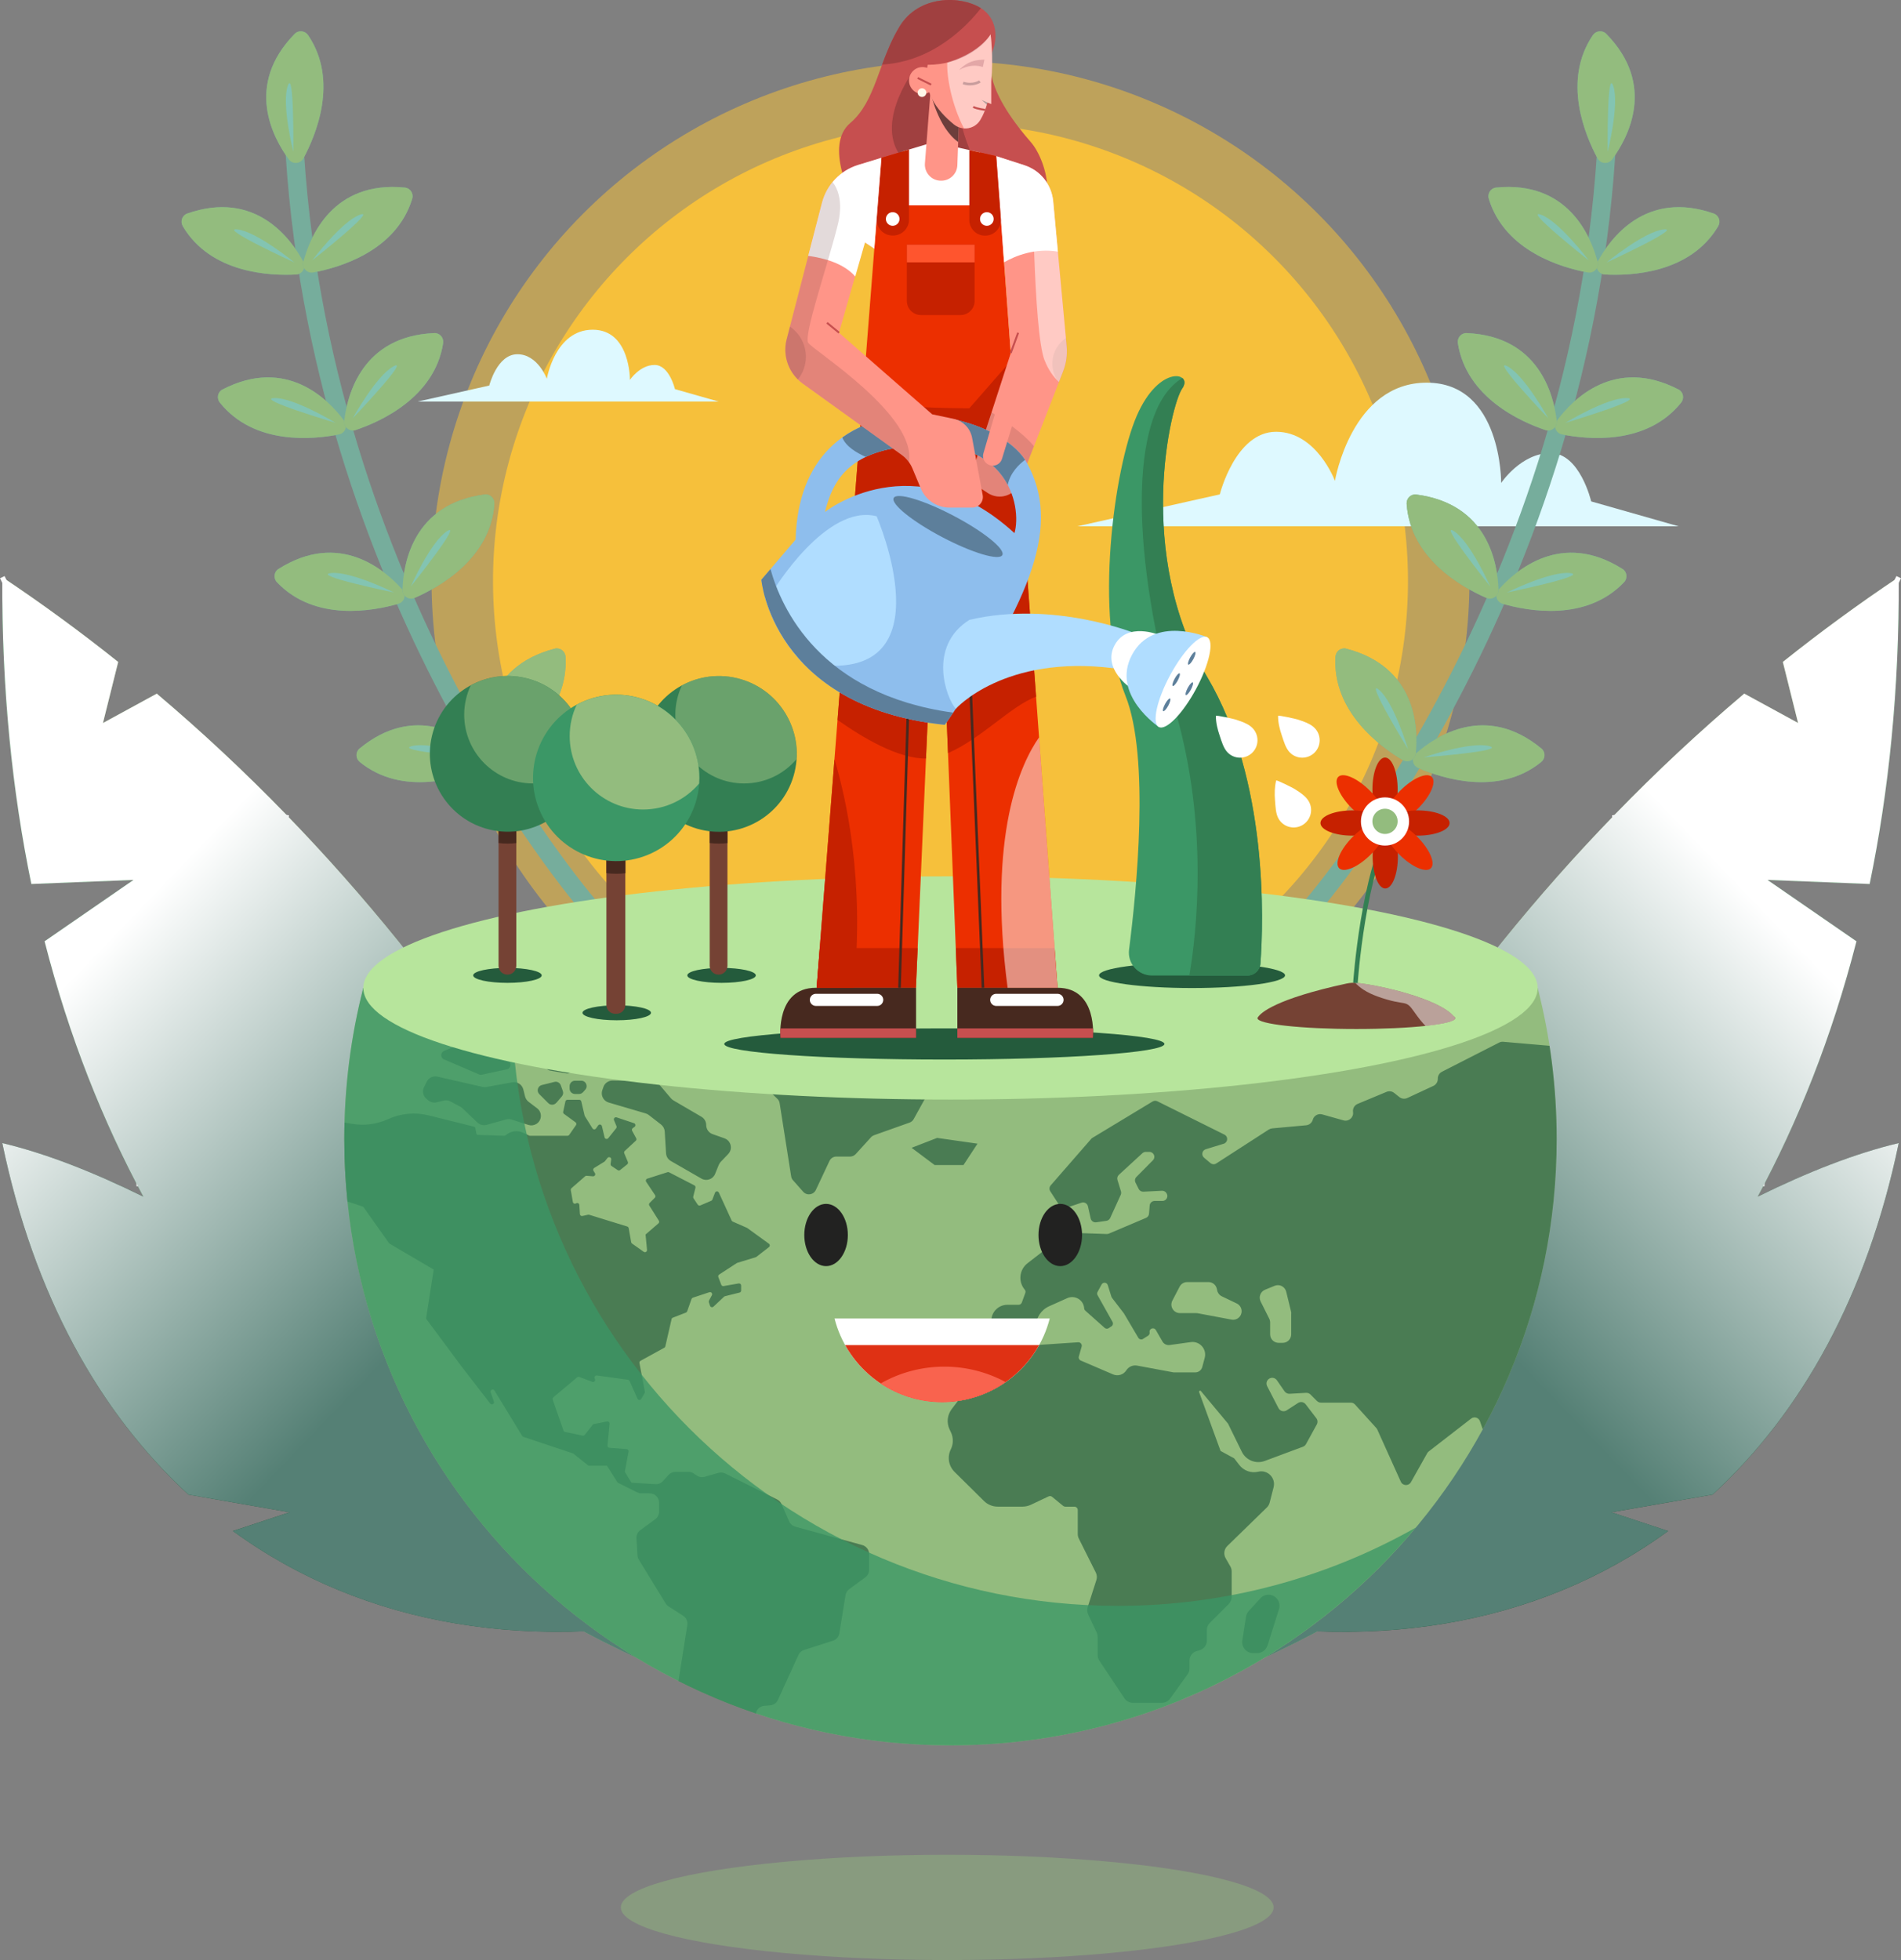 <?xml version="1.0" encoding="UTF-8"?>
<svg xmlns="http://www.w3.org/2000/svg" xmlns:xlink="http://www.w3.org/1999/xlink" viewBox="0 0 429.46 442.7">
  <rect x="0" y="0" width="429.46" height="442.7" fill="#808080" stroke="none"/>
  <defs>
    <style>
      .cls-1, .cls-2 {
        fill: #fff;
      }

      .cls-3 {
        stroke: #c64f4f;
        stroke-width: .44px;
      }

      .cls-3, .cls-4, .cls-5, .cls-6, .cls-7, .cls-8 {
        stroke-miterlimit: 10;
      }

      .cls-3, .cls-4, .cls-5, .cls-6, .cls-7, .cls-8, .cls-9 {
        fill: none;
      }

      .cls-10 {
        opacity: .19;
      }

      .cls-10, .cls-11, .cls-12, .cls-13, .cls-14, .cls-15 {
        mix-blend-mode: multiply;
      }

      .cls-10, .cls-12 {
        fill: #6d3e3b;
      }

      .cls-16, .cls-17 {
        fill: #f6c03b;
      }

      .cls-4 {
        stroke: #fefefe;
        stroke-width: 1.14px;
      }

      .cls-5 {
        stroke: #337f53;
        stroke-width: 1.03px;
      }

      .cls-18 {
        fill: #ec2f00;
      }

      .cls-11 {
        fill: url(#linear-gradient);
      }

      .cls-6 {
        stroke: #47291f;
      }

      .cls-6, .cls-7 {
        stroke-width: .59px;
      }

      .cls-19, .cls-13 {
        fill: #3b9766;
      }

      .cls-20 {
        isolation: isolate;
      }

      .cls-7 {
        stroke: #913a3a;
      }

      .cls-21 {
        fill: #b7e59c;
      }

      .cls-17 {
        opacity: .53;
      }

      .cls-22 {
        fill: #def9ff;
      }

      .cls-23 {
        fill: #8ebeed;
      }

      .cls-24 {
        fill: #245b3c;
      }

      .cls-25 {
        fill: #ff552e;
      }

      .cls-26 {
        fill: #47291f;
      }

      .cls-27 {
        fill: #c64f4f;
      }

      .cls-28, .cls-15 {
        fill: #c62100;
      }

      .cls-29 {
        fill: #f9634e;
      }

      .cls-8 {
        stroke: #76ad9c;
        stroke-width: 4.16px;
      }

      .cls-30 {
        opacity: .58;
      }

      .cls-30, .cls-31, .cls-32 {
        fill: #93bc7e;
      }

      .cls-13 {
        opacity: .77;
      }

      .cls-33 {
        fill: #df3114;
      }

      .cls-34 {
        opacity: .66;
      }

      .cls-35 {
        fill: #ff9588;
      }

      .cls-36 {
        clip-path: url(#clippath);
      }

      .cls-37 {
        fill: #a04040;
      }

      .cls-14 {
        fill: url(#linear-gradient-2);
      }

      .cls-38 {
        fill: #5d7f9b;
      }

      .cls-2 {
        mix-blend-mode: overlay;
        opacity: .5;
      }

      .cls-39 {
        fill: #754234;
      }

      .cls-40 {
        fill: #222221;
      }

      .cls-41 {
        fill: #fff6e7;
      }

      .cls-42 {
        fill: #76ad9c;
      }

      .cls-43 {
        fill: #83c4b2;
      }

      .cls-44 {
        fill: #b0ddff;
      }

      .cls-45 {
        fill: #337f53;
      }

      .cls-32 {
        opacity: .44;
      }
    </style>
    <linearGradient id="linear-gradient" x1="415.15" y1="222.85" x2="335.14" y2="299.74" gradientUnits="userSpaceOnUse">
      <stop offset="0" stop-color="#fff"/>
      <stop offset="1" stop-color="#558075"/>
    </linearGradient>
    <linearGradient id="linear-gradient-2" x1="-299.43" y1="222.85" x2="-379.43" y2="299.74" gradientTransform="translate(-285.12) rotate(-180) scale(1 -1)" xlink:href="#linear-gradient"/>
    <clipPath id="clippath">
      <path class="cls-9" d="M82.08,223.14c-2.8,10.91-4.29,22.35-4.29,34.13,0,75.63,61.31,136.94,136.94,136.94s136.94-61.31,136.94-136.94c0-11.78-1.49-23.22-4.29-34.13H82.08Z"/>
    </clipPath>
  </defs>
  <g class="cls-20">
    <g id="Layer_2" data-name="Layer 2">
      <g id="Layer_1-2" data-name="Layer 1">
        <g>
          <g>
            <circle class="cls-17" cx="214.73" cy="131.07" r="117.24"/>
            <circle class="cls-16" cx="214.73" cy="131.23" r="103.35" transform="translate(-29.9 190.27) rotate(-45)"/>
          </g>
          <g>
            <path class="cls-22" d="M243.31,118.87h135.91l-19.75-5.62s-2.54-10.92-9.19-10.92-11.15,6.75-11.15,6.75c0,0,.2-22.65-16.82-22.65s-20.73,22.17-20.73,22.17c0,0-4.11-11.08-13.3-11.08s-12.71,14.14-12.71,14.14l-32.27,7.23Z"/>
            <path class="cls-22" d="M94.4,90.7h67.96l-9.88-2.81s-1.27-5.46-4.6-5.46-5.57,3.37-5.57,3.37c0,0,.1-11.33-8.41-11.33s-10.36,11.08-10.36,11.08c0,0-2.05-5.54-6.65-5.54s-6.36,7.07-6.36,7.07l-16.13,3.61Z"/>
          </g>
          <g>
            <g>
              <g>
                <g>
                  <g>
                    <path class="cls-8" d="M295.18,206.12s60.98-68.42,67.66-171.32"/>
                    <g>
                      <g>
                        <path class="cls-42" d="M360.92,59.12c2.85-5.27,10.86-16.27,26.24-10.89,1.17,.41,1.63,1.8,1,2.87-6.33,10.69-19.76,11.22-25.62,10.9-1.43-.08-2.29-1.62-1.61-2.88Z"/>
                        <path class="cls-31" d="M360.92,59.12c2.85-5.27,10.86-16.27,26.24-10.89,1.17,.41,1.63,1.8,1,2.87-6.33,10.69-19.76,11.22-25.62,10.9-1.43-.08-2.29-1.62-1.61-2.88Z"/>
                        <path class="cls-43" d="M362.91,59.31s8.54-7.02,12.95-7.5c4.41-.48-12.95,7.5-12.95,7.5Z"/>
                      </g>
                      <g>
                        <path class="cls-42" d="M360.92,59.12c-1.53-5.8-6.74-18.37-22.94-16.75-1.23,.12-2.01,1.37-1.64,2.55,3.64,11.87,16.57,15.55,22.35,16.62,1.41,.26,2.61-1.03,2.24-2.42Z"/>
                        <path class="cls-31" d="M360.92,59.12c-1.53-5.8-6.74-18.37-22.94-16.75-1.23,.12-2.01,1.37-1.64,2.55,3.64,11.87,16.57,15.55,22.35,16.62,1.41,.26,2.61-1.03,2.24-2.42Z"/>
                        <path class="cls-43" d="M358.94,58.83s-6.65-8.83-10.82-10.34c-4.18-1.5,10.82,10.34,10.82,10.34Z"/>
                      </g>
                    </g>
                    <g>
                      <g>
                        <path class="cls-42" d="M351.69,95.05c3.56-4.82,13.05-14.57,27.51-7.08,1.1,.57,1.36,2.02,.58,2.98-7.77,9.69-21.15,8.32-26.91,7.17-1.4-.28-2.04-1.92-1.19-3.08Z"/>
                        <path class="cls-31" d="M351.69,95.05c3.56-4.82,13.05-14.57,27.51-7.08,1.1,.57,1.36,2.02,.58,2.98-7.77,9.69-21.15,8.32-26.91,7.17-1.4-.28-2.04-1.92-1.19-3.08Z"/>
                        <path class="cls-43" d="M353.63,95.51s9.44-5.75,13.88-5.6c4.44,.15-13.88,5.6-13.88,5.6Z"/>
                      </g>
                      <g>
                        <path class="cls-42" d="M351.69,95.05c-.7-5.95-4.07-19.13-20.35-19.82-1.24-.05-2.18,1.07-1.99,2.3,1.93,12.27,14.21,17.74,19.77,19.6,1.36,.46,2.73-.65,2.56-2.08Z"/>
                        <path class="cls-31" d="M351.69,95.05c-.7-5.95-4.07-19.13-20.35-19.82-1.24-.05-2.18,1.07-1.99,2.3,1.93,12.27,14.21,17.74,19.77,19.6,1.36,.46,2.73-.65,2.56-2.08Z"/>
                        <path class="cls-43" d="M349.78,94.48s-5.33-9.68-9.25-11.76c-3.92-2.08,9.25,11.76,9.25,11.76Z"/>
                      </g>
                    </g>
                    <g>
                      <g>
                        <path class="cls-42" d="M338.53,133.2c3.96-4.49,14.25-13.4,28.02-4.69,1.05,.66,1.18,2.13,.32,3.02-8.58,8.98-21.78,6.47-27.42,4.84-1.38-.4-1.87-2.09-.92-3.17Z"/>
                        <path class="cls-31" d="M338.53,133.2c3.96-4.49,14.25-13.4,28.02-4.69,1.05,.66,1.18,2.13,.32,3.02-8.58,8.98-21.78,6.47-27.42,4.84-1.38-.4-1.87-2.09-.92-3.17Z"/>
                        <path class="cls-43" d="M340.42,133.83s9.9-4.92,14.31-4.39c4.41,.53-14.31,4.39-14.31,4.39Z"/>
                      </g>
                      <g>
                        <path class="cls-42" d="M338.53,133.2c-.18-5.99-2.42-19.41-18.57-21.5-1.23-.16-2.26,.88-2.18,2.12,.87,12.39,12.63,18.89,18.02,21.23,1.31,.57,2.77-.42,2.73-1.85Z"/>
                        <path class="cls-31" d="M338.53,133.2c-.18-5.99-2.42-19.41-18.57-21.5-1.23-.16-2.26,.88-2.18,2.12,.87,12.39,12.63,18.89,18.02,21.23,1.31,.57,2.77-.42,2.73-1.85Z"/>
                        <path class="cls-43" d="M336.67,132.48s-4.48-10.11-8.21-12.51c-3.73-2.41,8.21,12.51,8.21,12.51Z"/>
                      </g>
                    </g>
                    <g>
                      <g>
                        <path class="cls-42" d="M319.85,170.19c4.5-3.96,15.83-11.49,28.39-1.12,.95,.79,.9,2.26-.06,3.04-9.64,7.83-22.43,3.67-27.81,1.34-1.31-.57-1.59-2.31-.51-3.26Z"/>
                        <path class="cls-31" d="M319.85,170.19c4.5-3.96,15.83-11.49,28.39-1.12,.95,.79,.9,2.26-.06,3.04-9.64,7.83-22.43,3.67-27.81,1.34-1.31-.57-1.59-2.31-.51-3.26Z"/>
                        <path class="cls-43" d="M321.65,171.06s10.44-3.63,14.75-2.55c4.31,1.08-14.75,2.55-14.75,2.55Z"/>
                      </g>
                      <g>
                        <path class="cls-42" d="M319.85,170.19c.58-5.97,.05-19.56-15.71-23.67-1.2-.31-2.36,.59-2.43,1.83-.7,12.4,10.15,20.33,15.2,23.33,1.23,.73,2.8-.07,2.94-1.49Z"/>
                        <path class="cls-31" d="M319.85,170.19c.58-5.97,.05-19.56-15.71-23.67-1.2-.31-2.36,.59-2.43,1.83-.7,12.4,10.15,20.33,15.2,23.33,1.23,.73,2.8-.07,2.94-1.49Z"/>
                        <path class="cls-43" d="M318.1,169.24s-3.17-10.59-6.57-13.45c-3.4-2.86,6.57,13.45,6.57,13.45Z"/>
                      </g>
                    </g>
                    <g>
                      <path class="cls-42" d="M364.2,36.01c3.55-4.83,10.08-16.77-1.34-28.38-.87-.88-2.33-.7-3.02,.32-6.97,10.28-1.72,22.66,1.07,27.83,.68,1.26,2.44,1.38,3.29,.23Z"/>
                      <path class="cls-31" d="M364.2,36.01c3.55-4.83,10.08-16.77-1.34-28.38-.87-.88-2.33-.7-3.02,.32-6.97,10.28-1.72,22.66,1.07,27.83,.68,1.26,2.44,1.38,3.29,.23Z"/>
                      <path class="cls-43" d="M363.19,34.3s2.71-10.72,1.26-14.91c-1.45-4.2-1.26,14.91-1.26,14.91Z"/>
                    </g>
                  </g>
                  <g>
                    <path class="cls-24" d="M364.03,341.57l22.87-4c20.11-18.46,34.9-45.04,42.05-79.38-61.82,14.57-162.6,106.07-162.6,106.07,42.14,9.58,80.91,3.12,110.5-18.46l-12.82-4.23Z"/>
                    <g>
                      <g>
                        <path class="cls-31" d="M428.94,130.36c-9.11,6.08-17.83,12.49-26.18,19.15l3.44,13.79-12.16-6.63c-82.12,69.4-126.03,163.82-139.37,229.35,0,0,56.05-13.58,104.57-63.9l-17.79-15.47,24.71,7.96c22.15-25.05,42.02-58.27,53.21-102l-20.09-13.86,23.08,.92c4.3-20.82,6.71-43.83,6.57-69.31Z"/>
                        <path class="cls-19" d="M359.25,322.11l-17.79-15.47,24.71,7.96c22.15-25.05,42.02-58.27,53.21-102l-20.09-13.86,23.08,.92c4.3-20.82,6.71-43.83,6.57-69.31,0,0-87.47,174.48-174.27,255.65,0,0,56.05-13.58,104.57-63.9Z"/>
                      </g>
                      <path class="cls-4" d="M254.67,386.01s99.34-99.42,174.27-255.65"/>
                      <line class="cls-4" x1="364.73" y1="184.06" x2="373.98" y2="230.06"/>
                      <line class="cls-4" x1="349.33" y1="267.35" x2="398.62" y2="267.35"/>
                      <line class="cls-4" x1="305.8" y1="326.9" x2="298.17" y2="273.49"/>
                    </g>
                  </g>
                  <path class="cls-11" d="M419.39,212.6l-20.09-13.86,23.08,.92c4.3-20.82,6.71-43.83,6.57-69.31-9.11,6.08-17.83,12.49-26.18,19.15l3.44,13.79-12.16-6.63c-82.12,69.4-126.03,163.82-139.37,229.35,0,0,18.24-4.42,42.91-17.56,29.93,1.14,57.16-6.54,79.26-22.66l-12.82-4.23,22.87-4c20.11-18.46,34.9-45.04,42.05-79.38-9.83,2.32-20.65,6.58-31.88,12.11,9.06-16.83,16.77-35.96,22.33-57.69Z"/>
                </g>
                <g>
                  <g>
                    <path class="cls-8" d="M134.27,206.12S73.3,137.69,66.61,34.79"/>
                    <g>
                      <g>
                        <path class="cls-42" d="M68.54,59.12c-2.85-5.27-10.86-16.27-26.24-10.89-1.17,.41-1.63,1.8-1,2.87,6.33,10.69,19.76,11.22,25.62,10.9,1.43-.08,2.29-1.62,1.61-2.88Z"/>
                        <path class="cls-31" d="M68.54,59.12c-2.85-5.27-10.86-16.27-26.24-10.89-1.17,.41-1.63,1.8-1,2.87,6.33,10.69,19.76,11.22,25.62,10.9,1.43-.08,2.29-1.62,1.61-2.88Z"/>
                        <path class="cls-43" d="M66.55,59.31s-8.54-7.02-12.95-7.5c-4.41-.48,12.95,7.5,12.95,7.5Z"/>
                      </g>
                      <g>
                        <path class="cls-42" d="M68.54,59.12c1.53-5.8,6.74-18.37,22.94-16.75,1.23,.12,2.01,1.37,1.64,2.55-3.64,11.87-16.57,15.55-22.35,16.62-1.41,.26-2.61-1.03-2.24-2.42Z"/>
                        <path class="cls-31" d="M68.54,59.12c1.53-5.8,6.74-18.37,22.94-16.75,1.23,.12,2.01,1.37,1.64,2.55-3.64,11.87-16.57,15.55-22.35,16.62-1.41,.26-2.61-1.03-2.24-2.42Z"/>
                        <path class="cls-43" d="M70.51,58.83s6.65-8.83,10.82-10.34c4.18-1.5-10.82,10.34-10.82,10.34Z"/>
                      </g>
                    </g>
                    <g>
                      <g>
                        <path class="cls-42" d="M77.77,95.05c-3.56-4.82-13.05-14.57-27.51-7.08-1.1,.57-1.36,2.02-.58,2.98,7.77,9.69,21.15,8.32,26.91,7.17,1.4-.28,2.04-1.92,1.19-3.08Z"/>
                        <path class="cls-31" d="M77.77,95.05c-3.56-4.82-13.05-14.57-27.51-7.08-1.1,.57-1.36,2.02-.58,2.98,7.77,9.69,21.15,8.32,26.91,7.17,1.4-.28,2.04-1.92,1.19-3.08Z"/>
                        <path class="cls-43" d="M75.82,95.51s-9.44-5.75-13.88-5.6c-4.44,.15,13.88,5.6,13.88,5.6Z"/>
                      </g>
                      <g>
                        <path class="cls-42" d="M77.77,95.05c.7-5.95,4.07-19.13,20.35-19.82,1.24-.05,2.18,1.07,1.99,2.3-1.93,12.27-14.21,17.74-19.77,19.6-1.36,.46-2.73-.65-2.56-2.08Z"/>
                        <path class="cls-31" d="M77.77,95.05c.7-5.95,4.07-19.13,20.35-19.82,1.24-.05,2.18,1.07,1.99,2.3-1.93,12.27-14.21,17.74-19.77,19.6-1.36,.46-2.73-.65-2.56-2.08Z"/>
                        <path class="cls-43" d="M79.68,94.48s5.33-9.68,9.25-11.76c3.92-2.08-9.25,11.76-9.25,11.76Z"/>
                      </g>
                    </g>
                    <g>
                      <g>
                        <path class="cls-42" d="M90.93,133.2c-3.96-4.49-14.25-13.4-28.02-4.69-1.05,.66-1.18,2.13-.32,3.02,8.58,8.98,21.78,6.47,27.42,4.84,1.37-.4,1.87-2.09,.92-3.17Z"/>
                        <path class="cls-31" d="M90.93,133.2c-3.96-4.49-14.25-13.4-28.02-4.69-1.05,.66-1.18,2.13-.32,3.02,8.58,8.98,21.78,6.47,27.42,4.84,1.37-.4,1.87-2.09,.92-3.17Z"/>
                        <path class="cls-43" d="M89.03,133.83s-9.9-4.92-14.31-4.39c-4.41,.53,14.31,4.39,14.31,4.39Z"/>
                      </g>
                      <g>
                        <path class="cls-42" d="M90.93,133.2c.18-5.99,2.42-19.41,18.57-21.5,1.23-.16,2.26,.88,2.18,2.12-.87,12.39-12.63,18.89-18.02,21.23-1.31,.57-2.77-.42-2.73-1.85Z"/>
                        <path class="cls-31" d="M90.93,133.2c.18-5.99,2.42-19.41,18.57-21.5,1.23-.16,2.26,.88,2.18,2.12-.87,12.39-12.63,18.89-18.02,21.23-1.31,.57-2.77-.42-2.73-1.85Z"/>
                        <path class="cls-43" d="M92.79,132.48s4.48-10.11,8.21-12.51c3.73-2.41-8.21,12.51-8.21,12.51Z"/>
                      </g>
                    </g>
                    <g>
                      <g>
                        <path class="cls-42" d="M109.61,170.19c-4.5-3.96-15.83-11.49-28.39-1.12-.95,.79-.9,2.26,.06,3.04,9.64,7.83,22.43,3.67,27.81,1.34,1.31-.57,1.59-2.31,.51-3.26Z"/>
                        <path class="cls-31" d="M109.61,170.19c-4.5-3.96-15.83-11.49-28.39-1.12-.95,.79-.9,2.26,.06,3.04,9.64,7.83,22.43,3.67,27.81,1.34,1.31-.57,1.59-2.31,.51-3.26Z"/>
                        <path class="cls-43" d="M107.81,171.06s-10.44-3.63-14.75-2.55c-4.31,1.08,14.75,2.55,14.75,2.55Z"/>
                      </g>
                      <g>
                        <path class="cls-42" d="M109.61,170.19c-.58-5.97-.05-19.56,15.71-23.67,1.2-.31,2.36,.59,2.43,1.83,.7,12.4-10.15,20.33-15.2,23.33-1.23,.73-2.8-.07-2.94-1.49Z"/>
                        <path class="cls-31" d="M109.61,170.19c-.58-5.97-.05-19.56,15.71-23.67,1.2-.31,2.36,.59,2.43,1.83,.7,12.4-10.15,20.33-15.2,23.33-1.23,.73-2.8-.07-2.94-1.49Z"/>
                        <path class="cls-43" d="M111.36,169.24s3.17-10.59,6.57-13.45c3.4-2.86-6.57,13.45-6.57,13.45Z"/>
                      </g>
                    </g>
                    <g>
                      <path class="cls-42" d="M65.25,36.01c-3.55-4.83-10.08-16.77,1.34-28.38,.87-.88,2.33-.7,3.02,.32,6.97,10.28,1.72,22.66-1.07,27.83-.68,1.26-2.44,1.38-3.29,.23Z"/>
                      <path class="cls-31" d="M65.25,36.01c-3.55-4.83-10.08-16.77,1.34-28.38,.87-.88,2.33-.7,3.02,.32,6.97,10.28,1.72,22.66-1.07,27.83-.68,1.26-2.44,1.38-3.29,.23Z"/>
                      <path class="cls-43" d="M66.27,34.3s-2.71-10.72-1.26-14.91c1.45-4.2,1.26,14.91,1.26,14.91Z"/>
                    </g>
                  </g>
                  <g>
                    <path class="cls-24" d="M65.43,341.57l-22.87-4C22.45,319.1,7.66,292.53,.52,258.18c61.82,14.57,162.6,106.07,162.6,106.07-42.14,9.58-80.91,3.12-110.5-18.46l12.82-4.23Z"/>
                    <g>
                      <g>
                        <path class="cls-31" d="M.52,130.36c9.11,6.08,17.83,12.49,26.18,19.15l-3.44,13.79,12.16-6.63c82.12,69.4,126.03,163.82,139.37,229.35,0,0-56.05-13.58-104.57-63.9l17.79-15.47-24.71,7.96c-22.15-25.05-42.02-58.27-53.21-102l20.09-13.86-23.08,.92C2.78,178.85,.38,155.83,.52,130.36Z"/>
                        <path class="cls-19" d="M70.21,322.11l17.79-15.47-24.71,7.96c-22.15-25.05-42.02-58.27-53.21-102l20.09-13.86-23.08,.92C2.78,178.85,.38,155.83,.52,130.36c0,0,87.47,174.48,174.27,255.65,0,0-56.05-13.58-104.57-63.9Z"/>
                      </g>
                      <path class="cls-4" d="M174.78,386.01S75.44,286.59,.52,130.36"/>
                      <line class="cls-4" x1="64.73" y1="184.06" x2="55.48" y2="230.06"/>
                      <line class="cls-4" x1="80.12" y1="267.35" x2="30.84" y2="267.35"/>
                      <line class="cls-4" x1="123.66" y1="326.9" x2="131.28" y2="273.49"/>
                    </g>
                  </g>
                  <path class="cls-14" d="M10.07,212.6l20.09-13.86-23.08,.92C2.78,178.85,.38,155.83,.52,130.36c9.11,6.08,17.83,12.49,26.18,19.15l-3.44,13.79,12.16-6.63c82.12,69.4,126.03,163.82,139.37,229.35,0,0-18.24-4.42-42.91-17.56-29.93,1.14-57.16-6.54-79.26-22.66l12.82-4.23-22.87-4C22.45,319.1,7.66,292.53,.52,258.18c9.83,2.32,20.65,6.58,31.88,12.11-9.06-16.83-16.77-35.96-22.33-57.69Z"/>
                </g>
              </g>
              <g>
                <path class="cls-31" d="M82.08,223.14c-2.8,10.91-4.29,22.35-4.29,34.13,0,75.63,61.31,136.94,136.94,136.94s136.94-61.31,136.94-136.94c0-11.78-1.49-23.22-4.29-34.13H82.08Z"/>
                <g class="cls-34">
                  <g class="cls-36">
                    <path class="cls-24" d="M108.05,256.33l5.86,.2c.12,0,.24-.04,.33-.12h0c1.08-.96,2.64-1.19,3.95-.57l1.38,.65c.06,.03,.13,.04,.2,.04h8.43c.16,0,.3-.08,.39-.2l1.53-2.2c.15-.21,.1-.5-.11-.65l-2.6-1.9c-.15-.11-.22-.3-.18-.48l.5-2.33c.05-.22,.24-.37,.46-.37h2.67c.22,0,.41,.15,.46,.36l.75,3.2c.01,.05,.03,.1,.06,.14l1.72,2.76c.18,.29,.59,.3,.79,.02l.49-.69c.23-.33,.75-.24,.85,.16l.6,2.53c.09,.38,.58,.49,.83,.19l1.79-2.24c.11-.14,.13-.32,.07-.48l-.56-1.35c-.16-.37,.2-.76,.59-.63l3.92,1.31c.37,.12,.44,.61,.13,.83l-.4,.29c-.19,.14-.25,.4-.14,.61l.91,1.67c.1,.19,.07,.43-.09,.57l-2.49,2.31c-.15,.13-.19,.35-.11,.53l.81,1.94c.08,.19,.02,.42-.14,.55l-1.6,1.28c-.16,.13-.39,.14-.56,.02l-1.39-.93c-.15-.1-.23-.28-.21-.46l.14-.99c.07-.48-.54-.74-.84-.36l-.58,.73s-.08,.08-.12,.11l-2.31,1.42c-.22,.14-.29,.43-.15,.65l.32,.51c.21,.33-.05,.75-.44,.72l-1.43-.12c-.13-.01-.25,.03-.35,.12l-3.08,2.69c-.12,.11-.18,.28-.15,.44l.47,2.67c.06,.34,.44,.5,.73,.31h0c.3-.2,.71,0,.73,.36l.13,2.06c.02,.29,.29,.5,.57,.43l1.27-.28c.08-.02,.16-.01,.24,0l8.61,2.66c.17,.05,.3,.2,.33,.37l.56,3.17c.02,.12,.09,.23,.2,.31l2.63,1.86c.33,.24,.79-.03,.75-.44l-.33-3.46,2.91-2.52c.18-.15,.22-.41,.09-.61l-2.15-3.41c-.12-.19-.09-.43,.07-.59l1.17-1.17c.16-.16,.18-.41,.06-.6l-2.01-3.01c-.17-.26-.05-.62,.25-.71l4.57-1.46c.12-.04,.25-.03,.36,.03l5.71,2.95c.19,.1,.29,.32,.24,.54l-.5,2.01c-.03,.13,0,.27,.07,.38l.95,1.43c.13,.19,.37,.26,.58,.17l2.46-1.05c.12-.05,.21-.15,.26-.27l.6-1.55c.15-.39,.7-.41,.87-.03l2.89,6.31c.05,.11,.13,.19,.24,.24l3.26,1.43,4.92,3.57c.26,.19,.26,.57,.01,.76l-2.83,2.2s-.1,.06-.15,.08l-4.19,1.28s-.08,.03-.12,.06l-3.96,2.58c-.19,.12-.27,.36-.19,.57l.66,1.73c.08,.21,.3,.34,.53,.3l3.4-.59c.29-.05,.56,.17,.56,.47v1.13c0,.22-.15,.41-.36,.46l-3.29,.82c-.08,.02-.15,.06-.21,.12l-2.39,2.24c-.25,.24-.67,.13-.78-.2l-.26-.79c-.04-.13-.03-.26,.03-.38l.65-1.21c.21-.38-.16-.82-.57-.68l-3.73,1.24c-.14,.05-.25,.16-.3,.29l-.98,2.78c-.05,.13-.15,.24-.28,.29l-2.96,1.15c-.15,.06-.26,.18-.29,.34l-1.41,6.15c-.03,.13-.12,.25-.24,.31l-5.36,2.94c-.18,.1-.28,.3-.24,.51l1.22,6.47c.02,.11,0,.23-.06,.33l-.76,1.3c-.2,.34-.69,.31-.85-.05l-1.78-4c-.07-.15-.21-.26-.37-.28l-7.02-.96c-.4-.06-.69,.39-.47,.73h0c.25,.39-.14,.87-.57,.7l-2.93-1.1c-.16-.06-.34-.03-.48,.08l-5.39,4.52c-.15,.13-.21,.34-.14,.52l2.44,6.99c.06,.16,.19,.28,.35,.31l3.98,.83c.18,.04,.36-.03,.47-.17l1.78-2.27c.07-.09,.17-.15,.28-.17l2.97-.59c.31-.06,.6,.19,.57,.51l-.46,4.92c-.02,.27,.17,.5,.44,.52l3.89,.3c.28,.02,.49,.28,.43,.56l-.85,4.57,1.51,2.46,5.41,.32c.64,.04,1.26-.21,1.69-.69l1.28-1.4c.4-.44,.97-.69,1.56-.69h2.93c.42,0,.83,.12,1.17,.36l.73,.49c.52,.34,1.16,.44,1.75,.27l3.12-.89c.51-.15,1.05-.09,1.53,.14l11.74,5.87c.44,.22,.79,.59,.99,1.04l1.71,3.91c.26,.58,.76,1.02,1.38,1.19l15.13,4.15c.92,.25,1.56,1.09,1.56,2.04v3.55c0,.67-.32,1.31-.86,1.71l-3.63,2.66c-.45,.33-.75,.82-.84,1.37l-1.39,8.6c-.13,.79-.68,1.43-1.44,1.68l-6.53,2.09c-.57,.18-1.03,.59-1.28,1.14l-4.63,10.14c-.32,.7-.99,1.17-1.76,1.23l-1.31,.1c-1.1,.08-1.95,1-1.95,2.11h0c0,.72-.37,1.39-.98,1.78l-7.08,4.53c-.39,.25-.69,.62-.85,1.06l-4.01,11.11c-.16,.44-.17,.92-.03,1.36l.97,3.05c.52,1.63-1.02,3.17-2.65,2.66l-1.48-.47c-.74-.24-1.3-.86-1.44-1.63l-2.47-13.29c-.04-.23-.05-.47-.01-.7l2.72-18,1.86-11.8c.13-.83-.24-1.66-.95-2.11l-3.28-2.11c-.27-.17-.49-.4-.66-.67l-6.05-9.87c-.18-.29-.29-.63-.31-.97l-.24-3.86c-.04-.72,.28-1.41,.86-1.84l3.4-2.49c.54-.4,.86-1.03,.86-1.71v-2.01c0-1.17-.95-2.12-2.12-2.12h-1.89c-.33,0-.65-.08-.95-.22l-4.4-2.2-2.42-3.81h-4.16l-3.4-2.72s-.09-.06-.15-.08l-11.18-3.73c-.11-.04-.2-.11-.26-.2l-6.26-10.26c-.3-.49-1.05-.14-.86,.41l.72,2.08c.18,.51-.5,.88-.83,.45l-6.53-8.45-7.96-10.73,1.73-11.08-10.04-5.89-5.89-8.31-10.06-3.35c-.21-.07-.44-.07-.65,0l-10.25,3.31c-.1,.03-.21,.05-.32,.05h-3.34c-.2,0-.4-.06-.57-.17l-6.39-4.16c-.62-.41-.63-1.32,0-1.74l4.44-2.96c.67-.45,.6-1.46-.13-1.8l-1.46-.7c-1-.48-.66-1.98,.45-1.98h0c1.1,0,1.45-1.48,.46-1.97l-2.76-1.38c-.84-.42-.74-1.64,.15-1.92l6.24-1.96c2.25-.71,4.64-.87,6.96-.48l14.76,2.5c2.75,.46,5.57,.09,8.1-1.07h0c2.86-1.31,6.09-1.61,9.15-.85l10.22,2.55c.18,.05,.32,.19,.35,.38l.2,1.12c.04,.22,.23,.38,.45,.39Zm28.26-10.78l-.24,.67c-.41,1.17,.25,2.45,1.44,2.8l8.34,2.45c.26,.08,.51,.2,.72,.37l2.76,2.14c.49,.38,.8,.96,.84,1.58l.3,4.92c.04,.73,.45,1.39,1.09,1.75l6.9,3.97c1.14,.66,2.6,.16,3.09-1.06l.83-2.04c.1-.25,.25-.48,.44-.68l1.69-1.77c1.09-1.14,.64-3.02-.85-3.55l-2.67-.94c-.87-.31-1.45-1.13-1.45-2.05h0c0-.77-.41-1.49-1.08-1.88l-6.32-3.69c-.21-.12-.4-.28-.56-.47l-2.75-3.24c-.41-.49-1.02-.77-1.66-.77h-8.81c-.92,0-1.75,.58-2.05,1.46Zm-5-1.46h-1.41c-.67,0-1.22,.55-1.22,1.22v.56c0,.67,.55,1.22,1.22,1.22h.91c.35,0,.68-.15,.91-.41l.5-.56c.7-.79,.14-2.03-.91-2.03Zm-5.63,5l1.25-1.46c.29-.33,.37-.79,.22-1.21l-.46-1.29c-.21-.59-.84-.93-1.45-.77l-2.84,.71c-.92,.23-1.24,1.38-.57,2.05l2.04,2.04c.5,.5,1.33,.47,1.79-.07Zm-16.67-3.6l-10.2-2.32c-.97-.22-1.96,.25-2.4,1.14l-.62,1.25c-.45,.89-.22,1.98,.55,2.62l.42,.35c.53,.44,1.23,.6,1.9,.44l1.56-.39c.52-.13,1.07-.06,1.54,.19l2.22,1.19c.17,.09,.33,.21,.47,.34l3.41,3.24c.55,.52,1.33,.72,2.06,.52l4.42-1.22c.4-.11,.83-.1,1.23,.02l3.81,1.22c.59,.19,1.24,.11,1.77-.21h0c1.3-.79,1.4-2.63,.19-3.55l-1.94-1.48c-.39-.3-.66-.72-.78-1.19l-.4-1.6c-.28-1.1-1.36-1.8-2.47-1.6l-5.89,1.06c-.29,.05-.58,.04-.86-.02Zm-8.71-6.22l7.93,3.4c.2,.08,.42,.11,.63,.06l5.64-1.21c1.09-.23,1.1-1.78,.02-2.03l-4.96-1.16c-.08-.02-.15-.05-.22-.08l-4.67-2.31c-.27-.13-.58-.14-.86-.03l-3.49,1.45c-.85,.35-.86,1.56-.01,1.92Zm8.38-3.59l.25,.3c.31,.37,.8,.52,1.26,.39l2.58-.72c.53-.15,.89-.63,.89-1.18v-.36c0-.81-.77-1.39-1.55-1.18l-2.84,.78c-.86,.24-1.18,1.28-.61,1.96Zm12.28,2.96l2.61,2.79c.18,.19,.42,.32,.69,.37l3.72,.63c.95,.16,1.71-.79,1.33-1.68l-.31-.74c-.19-.45-.63-.74-1.12-.74h-1.05c-.44,0-.85-.24-1.07-.62l-.8-1.43c-.22-.39-.62-.62-1.07-.62h-2.04c-1.07,0-1.62,1.28-.89,2.06Zm11.9,4.16h12.95c.24,0,.44-.2,.44-.44v-2.27c0-.23-.17-.41-.39-.44l-3.59-.38c-.06,0-.12,0-.17,.02l-5.37,1.64c-.19,.06-.4-.02-.51-.19l-.65-1.07c-.13-.22-.05-.51,.18-.62l1.81-.91c.08-.04,.16-.05,.25-.04l9.24,1.1c.26,.03,.49-.17,.49-.44v-1.99c0-.12,.05-.24,.14-.33l3.51-3.17c.3-.27,.11-.77-.3-.77h0c-.48,0-.61-.67-.16-.85l3.21-1.28s.03-.01,.05-.02l5.53-2.98s.03-.01,.04-.02l5.98-2.46c.4-.16,.35-.74-.07-.84l-12.7-2.89c-.06-.01-.12-.01-.18,0l-19.15,3.67c-.36,.07-.48,.53-.2,.77l1.98,1.67c.07,.06,.16,.09,.25,.1l7.07,.62c.05,0,.11,0,.16-.01l1.46-.41c.51-.14,.79,.56,.33,.81l-1.99,1.07c-.06,.03-.12,.05-.18,.05l-3.46,.2c-.06,0-.11,0-.17-.02l-6.07-2.09s-.08-.03-.12-.06l-2.1-1.53c-.13-.09-.29-.11-.43-.05l-4.76,2.01c-.28,.12-.36,.49-.15,.71l3.57,3.75s.1,.08,.16,.11l5.09,1.93c.11,.04,.24,.04,.35-.01l3.58-1.72c.41-.2,.82,.29,.54,.66l-1.66,2.24c-.04,.05-.09,.1-.15,.13l-3.8,2c-.12,.06-.25,.07-.37,.02l-4.34-1.81c-.29-.12-.61,.09-.61,.41v1.35c0,.2,.14,.38,.34,.43l3.38,.81c.15,.04,.27,.15,.32,.3l1.01,3.22c.06,.18,.23,.31,.42,.31Zm-14.93-8.59h0c.18,.22,.43,.36,.71,.41l3.36,.62c1.02,.19,1.8-.91,1.28-1.81l-.21-.37c-.2-.35-.56-.58-.96-.61l-3.15-.25c-1.08-.09-1.73,1.18-1.03,2Zm7.65-.59l.05,.13c.18,.48,.63,.79,1.14,.79h.1c1,0,1.58-1.15,.98-1.95l-.1-.13c-.23-.31-.59-.49-.98-.49h-.05c-.85,0-1.44,.85-1.14,1.65Zm32.91,5.68l7.69,.36c.42,.02,.82,.19,1.12,.48l8.32,8.04c.27,.26,.45,.6,.51,.97l2.6,16.54c.05,.32,.19,.63,.41,.87l2.31,2.61c.82,.93,2.33,.72,2.86-.41l3.08-6.55c.28-.6,.89-.99,1.56-.99h3.1c.49,0,.95-.21,1.28-.57l3.43-3.78c.19-.21,.43-.37,.7-.47l8.02-2.85c.4-.14,.73-.42,.93-.79l5.16-9.33c.23-.42,.28-.91,.13-1.36l-2.42-7.53c-.25-.76,.07-1.6,.75-2.01l7.07-4.24c1.34-.8,1.01-2.83-.52-3.17l-6.34-1.39s-.09-.02-.13-.02l-18.34-2.55c-.18-.02-.36-.02-.54,.01l-21.36,3.79c-.26,.05-.51,.15-.73,.31l-6.74,4.99c-.15,.11-.32,.2-.5,.26l-6.24,2c-1.11,.36-1.56,1.69-.88,2.64l2.39,3.39c.31,.44,.8,.7,1.33,.73Zm47.45,19.94l5.21,3.9h6.51l3.17-4.83-9.12-1.3-5.76,2.23Zm16.75,49.17l-1.78,2.08c-.06,.07-.11,.14-.17,.21l-5.75,7.58c-.99,1.31-1.18,3.05-.48,4.54l.33,.7c.57,1.22,.55,2.63-.04,3.83h0c-.85,1.71-.5,3.76,.85,5.1l6.65,6.57c.83,.82,1.94,1.27,3.1,1.27h5.6c.65,0,1.3-.15,1.89-.42l3.99-1.89c.27-.13,.58-.09,.81,.1l2.5,2.05c.14,.11,.31,.17,.48,.17h2.05c.42,0,.76,.34,.76,.76v5.43c0,.35,.08,.7,.24,1.02l3.83,7.66c.27,.53,.31,1.15,.13,1.71l-1.96,6.11c-.18,.55-.14,1.15,.11,1.67l1.92,4.05c.14,.3,.22,.64,.22,.97v4.13c0,.45,.13,.89,.38,1.26l5.67,8.51c.42,.63,1.13,1.01,1.89,1.01h6.59c.73,0,1.42-.35,1.84-.94l3.94-5.47c.28-.39,.43-.85,.43-1.33v-1.76c0-1.01,.67-1.91,1.65-2.18l.63-.18c.98-.28,1.65-1.17,1.65-2.18v-2.39c0-.6,.24-1.18,.67-1.61l4.27-4.27c.43-.43,.67-1,.67-1.61v-5.74c0-.4-.1-.78-.3-1.13l-1.07-1.87c-.51-.9-.35-2.03,.39-2.75l8.93-8.7c.3-.29,.51-.66,.62-1.06l.9-3.5c.54-2.11-1.36-4.03-3.47-3.52h0c-1.6,.38-3.27-.21-4.27-1.51l-1.16-1.5-3.08-1.68-4.85-13.29c-.09-.25,.24-.44,.41-.23l6.13,7.36,3.11,6.35c.94,1.92,3.18,2.82,5.19,2.07l8.63-3.21c.29-.11,.53-.32,.68-.59l2.44-4.44c.25-.45,.21-1-.11-1.41l-2.4-3.14c-.41-.54-1.16-.67-1.73-.3l-2.56,1.66c-.64,.41-1.5,.19-1.85-.49l-2.57-4.97c-.45-.86,.18-1.89,1.15-1.89h0c.42,0,.82,.21,1.06,.56l1.72,2.49c.26,.37,.69,.58,1.14,.56l3.74-.21c.37-.02,.73,.12,.99,.38l1.45,1.45c.24,.24,.57,.38,.91,.38h6.74c.36,0,.71,.15,.95,.42l4.81,5.31c.09,.1,.16,.21,.22,.33l5.32,11.8c.43,.96,1.77,1.02,2.29,.1l3.67-6.53c.08-.15,.2-.28,.33-.39l9.59-7.43c.69-.54,1.71-.24,2,.59l1.59,4.59c.2,.59,.79,.94,1.41,.85l1.39-.21c.67-.1,1.31,.34,1.45,1l.84,3.93c.02,.09,.03,.18,.03,.27v3.31c0,.18,.04,.36,.11,.52l2.03,4.58c.06,.14,.15,.27,.27,.39l.74,.74c.94,.94,2.52,0,2.14-1.27l-.73-2.47c-.05-.16-.13-.32-.24-.45l-2.07-2.53c-.19-.23-.29-.52-.29-.81h0c0-1.28,1.66-1.77,2.36-.7l1.58,2.42c.43,.66,1.36,.78,1.94,.25l3.92-3.58c.37-.34,.58-.81,.58-1.31v-2.31c0-.64-.35-1.23-.9-1.54l-1.88-1.06c-.91-.51-1.18-1.7-.58-2.56l.1-.14c.44-.63,1.24-.9,1.98-.67l2.41,.75c.53,.16,1.1,.07,1.55-.24l8.26-5.83c.36-.25,.61-.63,.71-1.06l1.69-7.48c.08-.36,.05-.73-.09-1.06l-1.43-3.47c-.2-.49-.17-1.05,.08-1.51l.88-1.64c.4-.74,1.26-1.1,2.06-.86l2.5,.74c.56,.16,1,.59,1.18,1.14l.57,1.71c.39,1.18,1.86,1.6,2.81,.8h0c.76-.63,.85-1.75,.22-2.5l-1.03-1.22c-.53-.62-.56-1.53-.08-2.19l1.73-2.36c.33-.45,.86-.72,1.43-.72h3.65c.65,0,1.25-.36,1.56-.93l4.63-8.53c.13-.23,.19-.49,.19-.75v-4.19c0-.87-.71-1.58-1.58-1.58h0c-1.44,0-2.12-1.76-1.07-2.74l5.28-4.88c.29-.27,.67-.42,1.07-.42h8.42c.32,0,.63-.1,.9-.28l6.2-4.29c.26-.18,.58-.28,.9-.28h2.18c1.44,0,2.13,1.77,1.07,2.74l-6.49,5.95c-.38,.35-.57,.87-.5,1.39l.8,5.61c.19,1.33,1.85,1.83,2.74,.82l6.03-6.81c.26-.29,.4-.66,.4-1.05v-2.63c0-.69,.45-1.31,1.12-1.51l5.61-1.71,6.73-2.8h2.8l7.81-7.41c.92-.87,.61-2.41-.58-2.85l-14.59-5.43c-.48-.18-1.02-.13-1.47,.13l-3.61,2.12c-.29,.17-.63,.25-.97,.23l-8.36-.49c-.42-.02-.81-.2-1.11-.5l-5.48-5.46c-.32-.32-.76-.5-1.21-.5h-13.19c-.43,0-.85,.16-1.17,.46l-3.33,3.1c-.41,.38-.99,.54-1.54,.42l-6.74-1.47c-.79-.17-1.35-.87-1.35-1.68v-1.19c0-.79-.54-1.48-1.32-1.67l-4.52-1.09c-.7-.17-1.43,.12-1.83,.72l-.85,1.29c-.43,.65-1.24,.93-1.98,.68l-5.27-1.77c-1.39-.47-1.59-2.36-.32-3.11l.58-.34c.57-.34,.9-.97,.84-1.63l-.05-.57c-.08-.83-.73-1.48-1.56-1.55l-17.42-1.51c-.32-.03-.64,.03-.93,.18l-12.92,6.59c-.57,.29-.94,.88-.94,1.53v.1c0,.67-.39,1.27-.99,1.56l-5.9,2.74c-.59,.27-1.28,.19-1.79-.21l-1.18-.94c-.49-.39-1.15-.48-1.72-.24l-6.53,2.72c-.72,.3-1.15,1.05-1.04,1.83h0c.18,1.23-.97,2.23-2.16,1.89l-4.81-1.35c-.9-.25-1.84,.26-2.11,1.16l-.02,.08c-.2,.67-.79,1.15-1.49,1.22l-7.67,.7c-.28,.03-.54,.12-.78,.27l-11.85,7.65c-.41,.27-.95,.23-1.32-.08l-1.45-1.22c-.67-.57-.45-1.65,.39-1.91l4.05-1.24c.11-.03,.21-.08,.31-.15h0c.69-.48,.62-1.53-.14-1.91l-15.15-7.53c-.34-.17-.74-.15-1.07,.04l-13.62,8.23c-.1,.06-.19,.13-.26,.22l-9.15,10.5c-.33,.37-.36,.92-.1,1.33l2.16,3.34c.28,.43,.8,.61,1.29,.45l3.62-1.21c.62-.21,1.29,.17,1.44,.81l.62,2.76c.13,.57,.67,.94,1.24,.86l2.31-.33c.38-.05,.7-.3,.86-.64l2.38-5.23c.11-.25,.13-.53,.05-.79l-.79-2.57c-.13-.41,0-.86,.31-1.15l5.33-4.9c.21-.19,.47-.29,.75-.29h.83c.99,0,1.49,1.19,.79,1.89l-3.73,3.77c-.34,.34-.42,.85-.2,1.28l.72,1.44c.2,.39,.61,.64,1.05,.61l4.21-.21c.41-.02,.8,.19,1.01,.54l.04,.07c.45,.74-.09,1.69-.95,1.69h-1.77c-.58,0-1.06,.45-1.11,1.02l-.15,1.86c-.03,.41-.29,.77-.67,.94l-8.4,3.56c-.15,.06-.31,.09-.47,.09l-7.29-.26c-.2,0-.4,.04-.58,.14l-4.72,2.62s-.07,.04-.1,.06l-5.22,4.04c-1.87,1.45-2.15,4.16-.63,5.96h0c.18,.21,.23,.5,.13,.75l-.79,2.17c-.11,.3-.4,.5-.72,.5h-2.53c-2.13,0-3.8,1.81-3.63,3.93l.21,2.57c.02,.3,.23,.57,.52,.66l4.3,1.43c.17,.06,.36,.05,.53-.02l4.03-1.66c.29-.12,.47-.4,.47-.7v-1.28c0-1.98,1.17-3.78,2.98-4.59l4.11-1.84c1.73-.77,3.69,.41,3.82,2.3h0c.01,.2,.1,.39,.25,.52l4.37,3.89c.26,.23,.64,.26,.93,.06l.61-.4c.33-.22,.44-.66,.24-1.01l-3.38-6.03c-.13-.23-.13-.5,0-.73l.91-1.68c.32-.59,1.2-.51,1.4,.13l.82,2.63c.03,.09,.07,.17,.12,.24l2.69,3.5s.04,.05,.05,.08l3.22,5.45c.22,.37,.7,.49,1.06,.26l1.14-.72c.26-.16,.4-.47,.35-.78h0c-.15-.84,.98-1.25,1.41-.51l1.49,2.59c.33,.58,.98,.89,1.64,.8l4.76-.66c2.02-.28,3.67,1.58,3.15,3.55l-.55,2.07c-.19,.72-.84,1.22-1.58,1.22h-4.76c-.1,0-.2,0-.3-.03l-8.07-1.5c-.96-.18-1.93,.24-2.46,1.07h0c-.63,.99-1.89,1.38-2.97,.92l-7.32-3.14c-.35-.15-.54-.54-.43-.91l.64-2.24c.14-.51-.26-1-.78-.97l-11.53,.77-.66,.06c-3.35,.32-6.45,1.93-8.65,4.48Zm52.22-17.29l.06,.31c.12,.6,.51,1.1,1.06,1.36l3.38,1.62c1.12,.54,1.45,1.98,.67,2.95h0c-.45,.56-1.16,.82-1.86,.69l-7.65-1.44c-.12-.02-.24-.03-.36-.03h-3.65c-1.45,0-2.38-1.54-1.71-2.82l1.64-3.15c.33-.64,.99-1.04,1.71-1.04h4.81c.92,0,1.71,.65,1.89,1.55Zm16.79,5.55v4.7c0,1.07-.86,1.93-1.93,1.93h-.9c-1.07,0-1.93-.86-1.93-1.93v-2.66c0-.3-.07-.6-.2-.86l-1.95-3.9c-.5-1-.04-2.22,1-2.65l2.17-.89c1.09-.45,2.32,.18,2.61,1.33l1.09,4.47c.04,.15,.06,.3,.06,.46Zm-6.96,64.32l-2.62,2.86c-.33,.36-.55,.81-.63,1.3l-.84,5.35c-.24,1.51,.93,2.88,2.46,2.88h.86c1.09,0,2.05-.71,2.38-1.74l2.59-8.2c.15-.46,.15-.95,.02-1.42h0c-.52-1.89-2.92-2.46-4.24-1.02Zm56.05-16.85l2.09,3.81c.07,.13,.17,.24,.28,.33l3.9,3.03c.51,.4,1.26,.25,1.58-.31l1.14-2c.28-.48,.13-1.1-.33-1.41l-7-4.75s-.05-.03-.07-.05h0c-.91-.73-2.16,.32-1.6,1.35Zm10.35,7.13h0c-.47,1.04,.02,2.26,1.09,2.68l3.44,1.35c.65,.25,1.39,.15,1.94-.28l.7-.54c1.04-.8,1.04-2.36,0-3.16l-1.05-.81c-.35-.27-.78-.41-1.22-.41h-3.08c-.78,0-1.49,.46-1.81,1.17Zm1.81-6.12l2.1,2.9c.17,.24,.41,.41,.69,.51l3.51,1.17c.64,.21,1.35-.06,1.67-.66l2.74-5.06c.22-.4,.22-.88,.02-1.29l-1.19-2.37c-.27-.54-.16-1.19,.26-1.61h0c.64-.64,.51-1.7-.26-2.18l-.78-.48c-.72-.44-1.66-.15-2.01,.62l-1.72,3.82c-.1,.22-.26,.42-.46,.56l-1.97,1.42c-.17,.12-.35,.2-.55,.24l-1.19,.23c-1,.19-1.47,1.36-.87,2.19Zm12.21-27.81l-.74,.61c-.25,.2-.33,.55-.19,.84l.74,1.62c.11,.25,.36,.41,.64,.41h0c.39,0,.7-.32,.7-.7v-2.22c0-.59-.69-.92-1.15-.55Zm-.21,7.68l-.83,2.57c-.08,.24-.05,.5,.07,.72l.41,.74c.28,.52,.98,.63,1.42,.24h0c.19-.17,.3-.42,.3-.68v-1.11c0-.18,.05-.36,.15-.51l.79-1.19c.4-.61-.03-1.42-.76-1.42h-.68c-.4,0-.75,.26-.87,.63Zm1.29,10.86h0c-.07,.62,.5,1.13,1.11,.99l.17-.04c.4-.09,.82,.1,1.01,.46l.62,1.18c.27,.51,.94,.64,1.39,.28l1.49-1.22c.27-.22,.39-.58,.31-.93l-.45-1.82c-.12-.49-.62-.79-1.11-.66l-3.85,.98c-.37,.09-.64,.41-.68,.78Zm1-5.45l.85,.84c.08,.08,.13,.17,.16,.27l.58,1.89c.09,.28,.34,.46,.63,.46h.26c.36,0,.66-.29,.66-.66v-1.18c0-.17-.07-.33-.18-.46l-2.01-2.1c-.3-.31-.82-.25-1.04,.12h0c-.15,.26-.11,.59,.1,.8Zm-1.84,13.55l-1.85,4.04c-.03,.07-.04,.15-.03,.23l.44,3.46c.03,.21,.21,.37,.42,.37h.37c.23,0,.42-.19,.42-.42v-1.95c0-.42,.54-.58,.77-.23l.75,1.15c.11,.17,.34,.24,.53,.15l.98-.46c.23-.11,.31-.4,.17-.61l-1.32-2.02c-.1-.15-.09-.35,.02-.49l.59-.74c.22-.28,.02-.68-.33-.68h-.93c-.06,0-.11,.01-.16,.03h0c-.36,.15-.72-.23-.54-.58l.23-.44c.08-.16,.26-.25,.43-.22l2.69,.39c.15,.02,.3-.04,.39-.16l1.28-1.64c.18-.23,.08-.56-.19-.66l-.87-.3c-.21-.07-.44,.03-.52,.23l-.4,.92c-.06,.15-.2,.24-.36,.25l-2.61,.14c-.16,0-.29,.1-.36,.24Zm18.37,3.15l-2.59,1.1c-.18,.08-.4,.03-.53-.12l-.24-.27c-.08-.09-.12-.2-.12-.31v-1.42c0-.21-.14-.39-.33-.45l-2.63-.79s-.09-.02-.13-.02h-.87c-.26,0-.47,.21-.47,.47v.16c0,.17,.1,.33,.25,.41l1.27,.65c.07,.04,.14,.1,.18,.17l.39,.63c.08,.12,.21,.2,.35,.22l.63,.06c.24,.02,.42,.22,.42,.46v.16c0,.08-.02,.15-.05,.22l-.34,.64c-.2,.37,.16,.79,.55,.66l.25-.08c.08-.02,.16-.03,.24-.01l2.08,.43c.05,.01,.1,.03,.15,.06l2.67,1.61c.26,.16,.3,.52,.08,.74l-.69,.66c-.31,.29-.1,.8,.32,.8h2.02c.12,0,.24,.05,.33,.14l1.33,1.34c.16,.16,.42,.18,.6,.05l2.35-1.7c.15-.11,.35-.12,.5-.03l1.14,.65c.15,.08,.23,.24,.23,.4v.55c0,.21,.14,.39,.34,.45l3.4,.95c.46,.13,.79-.43,.46-.77l-2.72-2.87c-.12-.13-.16-.32-.1-.48l.36-.97c.11-.3-.11-.63-.44-.63h-1.07c-.21,0-.39-.14-.45-.34l-.41-1.49c-.05-.17-.18-.29-.35-.33l-8.09-1.78c-.09-.02-.19-.01-.28,.03Zm-18.88,19.94l-5.93,2.39c-.65,.26-1.04,.95-.92,1.64l2.1,12.25c.12,.72,.75,1.24,1.48,1.24h6.65c.24,0,.47-.06,.68-.17l6.1-3.13c.5-.25,1.09-.21,1.55,.11l3.68,2.61c.49,.35,1.15,.37,1.66,.05l.64-.4c.77-.48,1.79-.17,2.16,.66l2.03,4.51c.24,.54,.78,.88,1.37,.88h4.15c.21,0,.41-.04,.6-.13l3.55-1.55c.29-.13,.53-.34,.69-.61l3.83-6.46c.14-.23,.21-.49,.21-.76v-7.22c0-.42-.18-.83-.49-1.11l-6.84-6.19c-.11-.1-.2-.21-.27-.33l-3.27-5.34c-.67-1.09-2.31-.9-2.7,.32l-.99,3.08c-.33,1.01-1.58,1.37-2.39,.69l-1.69-1.42c-.39-.33-.58-.82-.52-1.32l.24-1.99c.11-.89-.59-1.68-1.49-1.68h-2.54c-.38,0-.74,.14-1.01,.4l-3.9,3.59c-.48,.44-1.2,.52-1.77,.19h0c-.65-.38-1.49-.21-1.95,.39l-1.3,1.71c-.05,.06-.1,.12-.16,.18l-2.75,2.62c-.14,.13-.3,.23-.47,.31Zm57.9,18.63l1.34,3.63c.09,.24,.06,.5-.07,.71l-.44,.74c-.18,.3-.15,.68,.06,.95l1.12,1.39c.42,.53,1.27,.35,1.45-.3l.51-1.85c.06-.24,.23-.43,.45-.54l1.58-.72c.29-.14,.48-.43,.48-.75v-.28c0-.52-.48-.92-.99-.81l-1.81,.36c-.38,.08-.76-.12-.92-.47l-1.23-2.69c-.13-.29-.43-.48-.75-.48h0c-.58,0-.98,.58-.78,1.12Zm-.34,8.31l-.88-.22c-.25-.06-.52,0-.72,.16l-4.84,3.92c-.52,.42-.35,1.25,.28,1.44l2.43,.73c.37,.11,.78-.05,.97-.39l1.42-2.57c.04-.08,.1-.14,.16-.2l1.55-1.46c.48-.45,.27-1.25-.37-1.41Z"/>
                  </g>
                </g>
                <path class="cls-13" d="M252.53,362.7c-75.63,0-136.94-61.31-136.94-136.94,0-.88,.02-1.75,.04-2.62h-33.56c-2.8,10.91-4.29,22.35-4.29,34.13,0,75.63,61.31,136.94,136.94,136.94,42.23,0,79.99-19.12,105.11-49.18-19.88,11.24-42.84,17.67-67.31,17.67Z"/>
                <ellipse class="cls-21" cx="214.73" cy="223.14" rx="132.65" ry="25.21"/>
                <path class="cls-1" d="M188.53,297.79c2.76,10.86,12.59,18.89,24.31,18.89s21.55-8.03,24.31-18.89h-48.62Z"/>
                <path class="cls-40" d="M191.54,278.94c0,3.88-2.2,7.03-4.92,7.03s-4.92-3.15-4.92-7.03,2.2-7.03,4.92-7.03,4.92,3.15,4.92,7.03Z"/>
                <path class="cls-40" d="M244.45,278.94c0,3.88-2.2,7.03-4.92,7.03s-4.92-3.15-4.92-7.03,2.2-7.03,4.92-7.03,4.92,3.15,4.92,7.03Z"/>
                <path class="cls-33" d="M190.93,303.8c4.29,7.68,12.49,12.89,21.91,12.89s17.62-5.2,21.91-12.89h-43.82Z"/>
                <path class="cls-29" d="M213.35,308.67c-5.24,0-10.15,1.38-14.4,3.8,3.98,2.66,8.75,4.21,13.89,4.21s10.29-1.67,14.35-4.52c-4.12-2.22-8.84-3.49-13.85-3.49Z"/>
              </g>
              <ellipse class="cls-24" cx="269.3" cy="220.29" rx="21.01" ry="2.87"/>
              <g>
                <ellipse class="cls-24" cx="114.64" cy="220.3" rx="7.74" ry="1.69"/>
                <ellipse class="cls-24" cx="139.33" cy="228.75" rx="7.74" ry="1.69"/>
                <ellipse class="cls-24" cx="163.01" cy="220.3" rx="7.74" ry="1.69"/>
                <g>
                  <g>
                    <path class="cls-39" d="M162.36,220.13h-.04c-1.1,0-1.99-.89-1.99-1.99v-33.92h4.01v33.92c0,1.1-.89,1.99-1.99,1.99Z"/>
                    <path class="cls-26" d="M160.33,190.41c.68,.08,1.36,.12,2.06,.12,.66,0,1.31-.04,1.95-.11v-6.2h-4.01v6.18Z"/>
                    <g>
                      <circle class="cls-45" cx="162.4" cy="170.28" r="17.59" transform="translate(-40.83 288.87) rotate(-76.62)"/>
                      <path class="cls-30" d="M162.4,152.69c-3.02,0-5.86,.76-8.34,2.1-.95,2.01-1.49,4.26-1.49,6.63,0,8.57,6.95,15.53,15.53,15.53,4.75,0,9-2.13,11.84-5.49,.03-.39,.04-.78,.04-1.18,0-9.71-7.87-17.59-17.59-17.59Z"/>
                    </g>
                  </g>
                  <g>
                    <path class="cls-39" d="M114.66,220.13h-.04c-1.1,0-1.99-.89-1.99-1.99v-33.92h4.01v33.92c0,1.1-.89,1.99-1.99,1.99Z"/>
                    <path class="cls-26" d="M112.64,190.41c.68,.08,1.36,.12,2.06,.12,.66,0,1.31-.04,1.95-.11v-6.2h-4.01v6.18Z"/>
                    <g>
                      <circle class="cls-45" cx="114.7" cy="170.28" r="17.59" transform="translate(-77.08 243.55) rotate(-76.95)"/>
                      <path class="cls-30" d="M114.7,152.69c-3.02,0-5.86,.76-8.34,2.1-.95,2.01-1.49,4.26-1.49,6.63,0,8.57,6.95,15.53,15.53,15.53,4.75,0,9-2.13,11.84-5.49,.03-.39,.04-.78,.04-1.18,0-9.71-7.87-17.59-17.59-17.59Z"/>
                    </g>
                  </g>
                  <g>
                    <path class="cls-39" d="M139.29,228.98h-.31c-1.1,0-1.99-.89-1.99-1.99v-36.38h4.28v36.38c0,1.1-.89,1.99-1.99,1.99Z"/>
                    <path class="cls-26" d="M137,197.22c.72,.08,1.46,.13,2.2,.13,.7,0,1.4-.04,2.08-.12v-6.62h-4.28v6.61Z"/>
                    <g>
                      <circle class="cls-19" cx="139.2" cy="175.71" r="18.79" transform="translate(-56.16 65.78) rotate(-22.25)"/>
                      <path class="cls-31" d="M139.2,156.92c-3.22,0-6.26,.81-8.91,2.24-1.02,2.15-1.59,4.55-1.59,7.09,0,9.16,7.43,16.59,16.59,16.59,5.07,0,9.61-2.28,12.65-5.87,.03-.42,.05-.84,.05-1.26,0-10.38-8.41-18.79-18.79-18.79Z"/>
                    </g>
                  </g>
                </g>
              </g>
              <g>
                <path class="cls-19" d="M260.23,220.33h21.6c1.53,0,2.81-1.18,2.92-2.71,.69-9.41,1.81-41.36-12.04-64.73-16.41-27.69-8.21-61.54-5.64-65.13,2.56-3.59-5.13-5.64-10.26,6.15-5.13,11.8-9.74,45.39-2.56,63.21,5.59,13.89,2.47,44.51,.82,57.36-.4,3.11,2.02,5.85,5.16,5.85Z"/>
                <path class="cls-45" d="M267.08,87.75c.71-1,.63-1.88,.03-2.37-12.8,7.7-11.14,42.11-1.57,75.16,7.54,26.06,4.79,50.2,3.15,59.79h13.14c1.53,0,2.81-1.18,2.92-2.71,.69-9.41,1.81-41.36-12.04-64.73-16.41-27.69-8.21-61.54-5.64-65.13Z"/>
              </g>
              <g>
                <path class="cls-39" d="M328.45,229.58c-3.35-4-16.54-7.04-21.81-7.57-.81-.08-1.62-.04-2.42,.13-16.17,3.5-19.38,6.64-20,7.56-.09,.09-.14,.18-.14,.27,0,1.35,10,2.44,22.34,2.44s22.34-1.09,22.34-2.44c0-.14-.1-.27-.3-.4Z"/>
                <path class="cls-2" d="M328.75,229.98c0-.14-.1-.27-.3-.4-3.35-4-16.54-7.04-21.81-7.57-.15-.01-.29,0-.44-.01,.92,1.03,2.45,2.15,5.04,3.08,6.65,2.38,6.12,.38,8.3,3.53,.93,1.34,1.75,2.35,2.51,3.12,4.13-.44,6.7-1.06,6.7-1.75Z"/>
              </g>
              <path class="cls-5" d="M306.21,222s1.68-25.16,8.6-36.82"/>
              <g>
                <g>
                  <g>
                    <path class="cls-28" d="M310.05,178.32c0,3.99,1.28,7.22,2.85,7.22s2.85-3.23,2.85-7.22-1.28-7.22-2.85-7.22-2.85,3.23-2.85,7.22Z"/>
                    <path class="cls-28" d="M315.8,193.46c0-3.99-1.28-7.22-2.85-7.22s-2.85,3.23-2.85,7.22,1.28,7.22,2.85,7.22,2.85-3.23,2.85-7.22Z"/>
                    <path class="cls-18" d="M305.42,182.59c2.82,2.82,6.01,4.2,7.12,3.09,1.11-1.11-.27-4.3-3.09-7.12-2.82-2.82-6.01-4.2-7.12-3.09-1.11,1.11,.27,4.3,3.09,7.12Z"/>
                    <path class="cls-28" d="M305.53,188.74c3.99,0,7.22-1.28,7.22-2.85s-3.23-2.85-7.22-2.85-7.22,1.28-7.22,2.85,3.23,2.85,7.22,2.85Z"/>
                    <path class="cls-18" d="M309.66,193.01c2.82-2.82,4.2-6.01,3.09-7.12-1.11-1.11-4.3,.27-7.12,3.09-2.82,2.82-4.2,6.01-3.09,7.12,1.11,1.11,4.3-.27,7.12-3.09Z"/>
                    <path class="cls-18" d="M320.37,182.59c-2.82,2.82-6.01,4.2-7.12,3.09-1.11-1.11,.27-4.3,3.09-7.12,2.82-2.82,6.01-4.2,7.12-3.09s-.27,4.3-3.09,7.12Z"/>
                    <ellipse class="cls-28" cx="320.26" cy="185.89" rx="7.22" ry="2.85"/>
                    <path class="cls-18" d="M316.13,193.01c-2.82-2.82-4.2-6.01-3.09-7.12,1.11-1.11,4.3,.27,7.12,3.09,2.82,2.82,4.2,6.01,3.09,7.12-1.11,1.11-4.3-.27-7.12-3.09Z"/>
                  </g>
                  <path class="cls-1" d="M307.45,185.54c0,3.01,2.44,5.44,5.44,5.44s5.44-2.44,5.44-5.44-2.44-5.44-5.44-5.44-5.44,2.44-5.44,5.44Z"/>
                </g>
                <path class="cls-31" d="M315.74,185.51c0,1.57-1.28,2.85-2.85,2.85s-2.85-1.28-2.85-2.85,1.28-2.85,2.85-2.85,2.85,1.28,2.85,2.85Z"/>
              </g>
            </g>
            <ellipse class="cls-32" cx="213.99" cy="430.81" rx="73.74" ry="11.89"/>
          </g>
          <g>
            <path class="cls-24" d="M163.62,235.79c0,1.95,22.26,3.52,49.72,3.52s49.72-1.58,49.72-3.52-22.26-3.52-49.72-3.52-49.72,1.58-49.72,3.52Z"/>
            <g>
              <g>
                <path class="cls-27" d="M224.1,11.86s2.39-5.12-1.15-8.92c-3.54-3.8-14.86-4.97-19.73,3.07-4.87,8.05-5.31,16.82-11.16,21.8-5.85,4.97,.15,16.96,1.9,20.11,1.76,3.15,20.77,12.56,33.94,7.34,13.17-5.22,8.48-19.19,4.97-23.17-3.51-3.99-8.08-10.13-8.94-15.4-.42-3.8,.17-4.83,.17-4.83Z"/>
                <polygon class="cls-18" points="210.96 32.09 199.12 35.66 184.49 223.1 206.92 223.1 210.96 131.04 212.61 131.04 216.28 223.1 238.91 223.1 225.06 35.27 210.96 32.09"/>
                <path class="cls-28" d="M218.98,92.22s-13.82,0-20.94-1.17c-.96-.16-2.06-.14-3.25,.01l-5.58,71.54c5.55,3.94,13.73,8.82,19.98,8.72l1.77-40.29h1.65l1.56,39.06c7.44-3.18,14.33-10.73,19.9-12.73l-5.31-71.99-1.34-2.8-8.43,9.64Z"/>
                <path class="cls-37" d="M206.51,15.81s-10.12,13.21-1.64,21.02c8.48,7.8,16.74,2.41,16.74,2.41,0,0-5.82-10.46-4.94-17.34,.87-6.88-10.16-6.09-10.16-6.09Z"/>
                <polygon class="cls-1" points="221.4 34.44 210.96 32.09 203.8 34.24 203.8 46.38 221.4 46.38 221.4 34.44"/>
                <path class="cls-35" d="M216.67,26.43l-.39,10.88c-.07,1.95-1.67,3.5-3.63,3.5h-.08c-2.12,0-3.78-1.8-3.62-3.91l1.39-17.8,6.32,7.33Z"/>
                <path class="cls-12" d="M210.22,20.8h0s1.61,7.95,6.25,11.28l.2-5.65-6.32-7.33-.13,1.69Z"/>
                <path class="cls-35" d="M223.79,7.76c-1.46,2.63-6.61,6.88-14.22,6.88-1.18,5.89,1.88,10.16,5.92,13.46,1.88,1.53,4.69,1.08,5.95-.98,.71-1.16,1.24-2.52,1.64-3.97l.84,.34v-5.1h0c.54-5.44-.13-10.62-.13-10.62Z"/>
                <path class="cls-27" d="M222.04,15.15s-2.32-1.02-5.37,.66c2.15-2.19,4.01-2.27,5.73-2.34l-.37,1.68Z"/>
                <path class="cls-35" d="M225.06,35.27l6.35,2.05c3.61,1.16,6.17,4.36,6.52,8.14l3.05,32.73c.18,1.92-.09,3.85-.79,5.65l-9.82,25.21c-1.12,2.89-4.62,4-7.21,2.3l-4.17-2.74,9.36-28.87-3.28-44.47Z"/>
                <path class="cls-10" d="M237.74,82.13c0,1.6,.55,3.07,1.46,4.25l.99-2.55c.7-1.8,.97-3.73,.79-5.65l-.17-1.84c-1.85,1.25-3.07,3.37-3.07,5.78Z"/>
                <polygon class="cls-28" points="207.31 214.13 185.19 214.13 184.49 223.1 206.92 223.1 207.31 214.13"/>
                <path class="cls-1" d="M237.93,45.45c-.35-3.77-2.92-6.97-6.52-8.14l-6.35-2.05,1.77,23.98c2.55-1.45,6.97-3.26,12.16-2.41l-1.06-11.39Z"/>
                <path class="cls-7" d="M221.38,18.39s-1.54,1.08-3.8,.35"/>
                <line class="cls-3" x1="228.34" y1="79.74" x2="230.01" y2="75.15"/>
                <circle class="cls-35" cx="208.4" cy="18.19" r="3.04"/>
                <line class="cls-6" x1="203.21" y1="223.1" x2="205.45" y2="150.12"/>
                <line class="cls-3" x1="207.31" y1="17.61" x2="210.35" y2="19.11"/>
                <path class="cls-28" d="M205.36,49.59v-15.82l-6.24,1.88-1.07,13.65c-.16,2.1,1.5,3.9,3.61,3.9h.08c2,0,3.62-1.62,3.62-3.62Z"/>
                <path class="cls-10" d="M224,93.13l-5.02,15.47,4.17,2.74c2.59,1.7,6.09,.59,7.21-2.3l3.22-8.26c-2.53-3.09-7.35-6.27-9.59-7.65Z"/>
                <path class="cls-23" d="M232.07,104.68c-7.4-13.62-51.32-20.55-52.33,17.19l-7.73,9.07s2.42,28.67,41.44,32.77c20.29-29.26,26.02-45.41,18.62-59.03Zm-2.89,15.73c-22.71-20.77-42.81-4.78-42.81-4.78,1.37-5.27,3.78-12.19,15.34-14.34,26.18-4.78,29.2,13.26,27.47,19.12Z"/>
                <circle class="cls-1" cx="201.67" cy="49.46" r="1.54"/>
                <path class="cls-38" d="M231.58,103.87c-5.97-9.03-27.93-14.64-41.29-5.07,.75,2.03,3.3,3.51,5.3,4.4,1.69-.8,3.7-1.46,6.11-1.91,15.49-2.83,22.87,2.33,25.96,8.23h0c.58-2.81,2.63-4.71,3.91-5.65Z"/>
                <path class="cls-28" d="M225.06,35.27l-6.08-1.37v15.79c0,1.95,1.58,3.53,3.53,3.53h.07c2.05,0,3.67-1.74,3.52-3.79l-1.04-14.16Z"/>
                <circle class="cls-1" cx="222.94" cy="49.46" r="1.54"/>
                <path class="cls-35" d="M199.12,35.66l-.47,.14-4.78,1.46c-4.01,1.23-7.1,4.45-8.16,8.52l-8,30.84c-.98,3.76,.46,7.74,3.61,10.01l22.39,16.12c1.07,.77,1.9,1.82,2.41,3.03l1.9,4.55c1.09,2.62,3.65,4.32,6.49,4.32h5.13c1.5,0,2.64-1.36,2.36-2.84l-2.39-12.93c-.4-2.14-2.05-3.83-4.18-4.28l-4.83-1.02-21.07-18.43,5.85-20.38,2.11,1.39"/>
                <path class="cls-10" d="M178.46,73.76l-.74,2.86c-.86,3.3,.15,6.76,2.53,9.1,1.13-1.41,1.81-3.2,1.81-5.14,0-2.83-1.43-5.33-3.6-6.81Z"/>
                <path class="cls-1" d="M193.21,62.45l2.2-7.68,2.11,1.39,1.6-20.51-.47,.14-4.78,1.46c-4.01,1.23-7.1,4.45-8.16,8.52l-3.12,12.02c3.54,.48,8.03,1.68,10.61,4.65Z"/>
                <line class="cls-3" x1="189.56" y1="75.15" x2="186.83" y2="72.91"/>
                <path class="cls-28" d="M217,71.16h-8.94c-1.76,0-3.19-1.43-3.19-3.19v-12.71h15.31v12.71c0,1.76-1.43,3.19-3.19,3.19Z"/>
                <rect class="cls-25" x="204.87" y="55.26" width="15.31" height="3.99"/>
                <polygon class="cls-28" points="216.28 223.1 238.91 223.1 238.25 214.13 215.93 214.13 216.28 223.1"/>
                <path class="cls-26" d="M216.28,223.1v11.31h30.62s1.17-11.31-8-11.31h-22.63Z"/>
                <path class="cls-1" d="M240.28,225.83c0,.75-.61,1.37-1.37,1.37h-13.85c-.75,0-1.37-.61-1.37-1.37h0c0-.75,.61-1.37,1.37-1.37h13.85c.75,0,1.37,.61,1.37,1.37h0Z"/>
                <line class="cls-6" x1="222.07" y1="223.1" x2="218.98" y2="148.68"/>
                <path class="cls-27" d="M246.93,232.27h-30.65v2.15h30.62s.09-.88,.02-2.15Z"/>
                <path class="cls-26" d="M206.95,223.1v11.31h-30.62s-1.17-11.31,8-11.31h22.63Z"/>
                <path class="cls-1" d="M182.95,225.83c0,.75,.61,1.37,1.37,1.37h13.85c.75,0,1.37-.61,1.37-1.37h0c0-.75-.61-1.37-1.37-1.37h-13.85c-.75,0-1.37,.61-1.37,1.37h0Z"/>
                <path class="cls-27" d="M176.3,232.27h30.65v2.15h-30.62s-.09-.88-.02-2.15Z"/>
                <path class="cls-44" d="M215.93,160.09s10.89-12.28,35.66-9.16l5.07-7.8s-18.59-7.61-37.68-3.12c-9.53,6.05-5.17,17.73-3.06,20.08Z"/>
                <path class="cls-1" d="M261.82,143.4s-7.14-3.01-10.01,2.31c-2.87,5.33,3.56,9.64,3.56,9.64l6.45-11.95Z"/>
                <path class="cls-41" d="M209.27,20.92c0,.54-.44,.98-.98,.98s-.98-.44-.98-.98,.44-.98,.98-.98,.98,.44,.98,.98Z"/>
                <path class="cls-37" d="M221.61,1.85c-4.48-2.86-14.03-3.06-18.4,4.15-1.72,2.84-2.88,5.76-3.93,8.58,11.65-.66,19.39-8.96,22.33-12.74Z"/>
                <path class="cls-44" d="M272.74,143.92s-12.11-5.11-16.98,3.93c-4.88,9.04,6.05,16.35,6.05,16.35l10.94-20.28Z"/>
                <path class="cls-1" d="M270.19,155.64c-3.02,5.6-6.78,9.43-8.39,8.56-1.61-.87-.47-6.11,2.55-11.71,3.02-5.6,6.78-9.43,8.39-8.56,1.61,.87,.47,6.11-2.55,11.71Z"/>
                <path class="cls-38" d="M266.07,153.7c-.43,.79-.93,1.34-1.13,1.24-.2-.11-.01-.83,.41-1.62s.93-1.34,1.13-1.24c.2,.11,.01,.83-.41,1.62Z"/>
                <path class="cls-38" d="M269.59,148.87c-.43,.79-.93,1.34-1.13,1.24-.2-.11-.01-.83,.41-1.62,.43-.79,.93-1.34,1.13-1.24,.2,.11,.01,.83-.41,1.62Z"/>
                <path class="cls-38" d="M263.92,159.39c-.43,.79-.93,1.34-1.13,1.24-.2-.11-.01-.83,.41-1.62s.93-1.34,1.13-1.24c.2,.11,.01,.83-.41,1.62Z"/>
                <path class="cls-38" d="M269.04,155.75c-.43,.79-.93,1.34-1.13,1.24s-.01-.83,.41-1.62c.43-.79,.93-1.34,1.13-1.24,.2,.11,.01,.83-.41,1.62Z"/>
                <path class="cls-35" d="M228.87,95.47l-2.51,8.17c-.42,1.38-2.05,1.97-3.26,1.18l-.04-.02c-.8-.52-1.16-1.51-.89-2.42l2.69-9.23,4.01,2.34Z"/>
                <polygon class="cls-12" points="223.08 23.15 221.74 22.57 222.94 23.64 223.08 23.15"/>
                <path class="cls-2" d="M223.92,18.39h0c.54-5.44-.13-10.62-.13-10.62-1.73,2.6-5.27,5.01-9.79,6.37-.16,3.28,1.07,9.72,3.78,14.86,1.42,.09,2.86-.57,3.66-1.88,.71-1.16,1.24-2.52,1.64-3.97l.84,.34v-5.1Z"/>
                <path class="cls-2" d="M235.98,81.36c.83,2.16,2.01,3.76,3.24,4.95l.96-2.48c.7-1.8,.97-3.73,.79-5.65l-3.05-32.73c-.29-3.07-2.04-5.76-4.63-7.29l-.05,.03s.16,36.52,2.73,43.17Z"/>
                <path class="cls-10" d="M182.6,77.45c-1.11-1.71,4.23-17.02,6.61-26.45,1.3-5.16,.18-8.19-1.11-9.88-1.11,1.34-1.93,2.92-2.38,4.65l-8,30.84c-.98,3.76,.46,7.74,3.61,10.01l22.39,16.12c.64,.46,1.18,1.03,1.63,1.66,0,0,0-.01,0-.02,1.76-10.65-21.65-25.24-22.76-26.95Z"/>
                <path class="cls-44" d="M172.81,134.86c1.04,3.67,3.36,9.38,8.47,14.79,1,.17,2.06,.32,3.21,.47,29.75,3.68,13.55-33.52,13.55-33.52-11.41-2.93-23.4,16.89-23.4,16.89,0,0-.79,.52-1.83,1.37Z"/>
                <path class="cls-38" d="M174.06,128.53q-2.05,2.41-2.06,2.41s2.42,28.67,41.44,32.77c.64-.93,1.27-1.84,1.89-2.75-30.13-4.14-38.85-23.64-41.27-32.43Z"/>
                <path class="cls-38" d="M226.44,125.37c-.7,1.33-6.76-.47-13.54-4.03-6.78-3.56-11.7-7.53-11-8.87,.7-1.34,6.76,.47,13.54,4.03,6.78,3.56,11.7,7.53,11,8.87Z"/>
                <path class="cls-2" d="M234.74,166.53c-4.12,5.88-11.68,21.87-7.11,56.57h11.28l-4.17-56.57Z"/>
                <path class="cls-15" d="M192.87,223.1c2.54-24.23-1.79-43.08-4.35-51.6l-4.03,51.6h8.38Z"/>
                <path class="cls-1" d="M281.63,163.49c-.81-.43-1.72-.72-2.54-.99-.37-.12-4.41-1.04-4.41-.81,0,1.51,.36,2.99,.84,4.4,.43,1.27,.87,2.92,1.84,3.89,1.54,1.54,4.03,1.53,5.57,0,1.54-1.54,1.53-4.03,0-5.57-.37-.37-.81-.67-1.29-.92Z"/>
                <path class="cls-1" d="M295.68,163.49c-.81-.43-1.72-.72-2.54-.99-.37-.12-4.41-1.04-4.41-.81,0,1.51,.36,2.99,.84,4.4,.43,1.27,.87,2.92,1.84,3.89,1.54,1.54,4.03,1.53,5.57,0,1.54-1.54,1.53-4.03,0-5.57-.37-.37-.81-.67-1.29-.92Z"/>
                <path class="cls-1" d="M294.61,179.73c-.68-.61-1.49-1.12-2.23-1.58-.33-.21-4.03-2.08-4.08-1.86-.36,1.46-.38,2.98-.26,4.47,.11,1.34,.13,3.05,.84,4.22,1.12,1.87,3.54,2.47,5.4,1.35,1.87-1.12,2.47-3.54,1.35-5.4-.27-.45-.63-.85-1.03-1.21Z"/>
              </g>
              <path class="cls-3" d="M222.55,24.81s-1.86-.22-2.69-.67"/>
            </g>
          </g>
        </g>
      </g>
    </g>
  </g>
</svg>